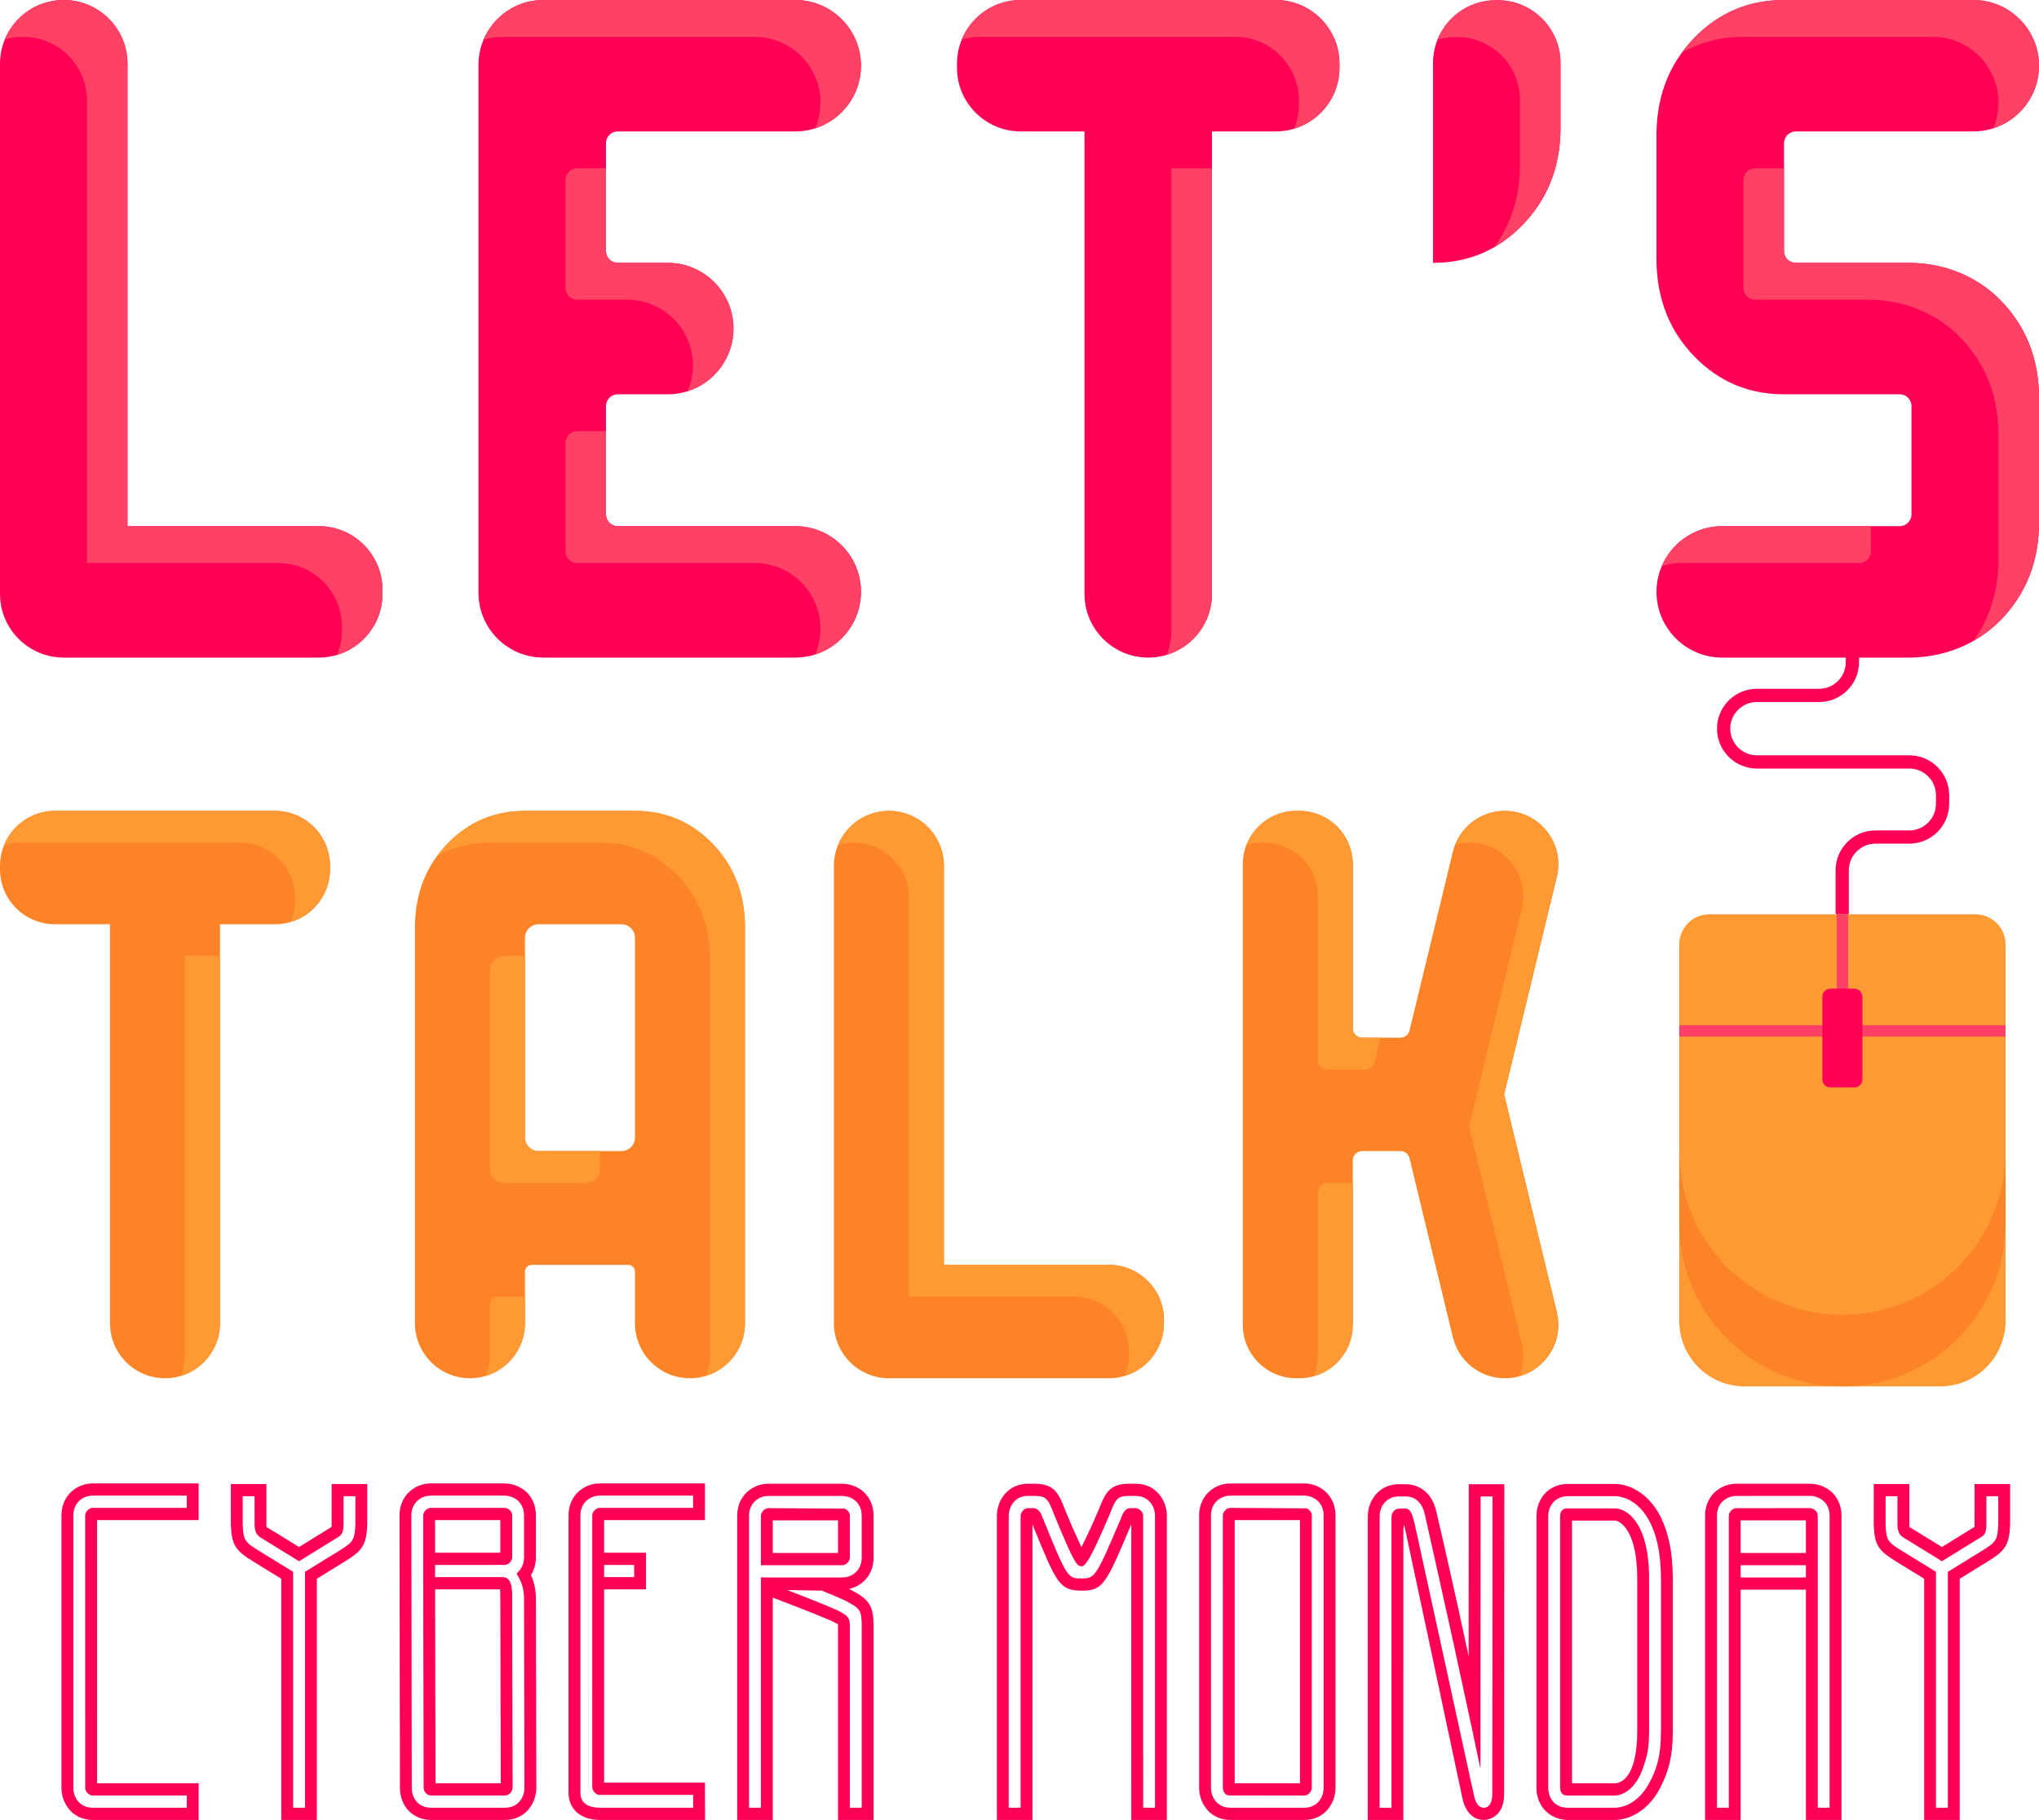 <?xml version="1.0" encoding="utf-8"?>
<!-- Generator: Adobe Illustrator 26.0.1, SVG Export Plug-In . SVG Version: 6.00 Build 0)  -->
<svg version="1.1" id="Layer_1" xmlns="http://www.w3.org/2000/svg" xmlns:xlink="http://www.w3.org/1999/xlink" x="0px" y="0px"
	 viewBox="0 0 297.73 265.806" style="enable-background:new 0 0 297.73 265.806;" xml:space="preserve">
<style type="text/css">
	.st0{fill:#FF0055;}
	.st1{fill:#FE4164;}
	.st2{fill:#FC8427;}
	.st3{fill:#FF9933;}
</style>
<g>
	<g>
		<path class="st0" d="M18.616,76.847h27.926c5.141,0,9.308,4.167,9.308,9.308v0.579
			c0,5.141-4.167,9.308-9.308,9.308H9.308C4.167,96.042,0,91.875,0,86.734V9.308
			C0,4.167,4.167,0,9.308,0h0c5.141,0,9.308,4.167,9.308,9.308V76.847z"/>
		<path class="st0" d="M116.12,19.195H90.204c-0.95,0-1.72,0.77-1.72,1.72v15.755
			c0,0.95,0.77,1.72,1.72,1.72h7.298c5.3,0,9.597,4.297,9.597,9.597v0.001
			c0,5.3-4.297,9.597-9.597,9.597h-7.298c-0.95,0-1.72,0.77-1.72,1.72v15.82
			c0,0.95,0.77,1.72,1.72,1.72h25.916c5.3,0,9.597,4.297,9.597,9.597v0.001
			c0,5.3-4.297,9.597-9.597,9.597H79.334c-5.228,0-9.467-4.238-9.467-9.467V9.467
			C69.868,4.238,74.106,0,79.334,0h36.786c5.3,0,9.597,4.297,9.597,9.597v0
			C125.717,14.898,121.42,19.195,116.12,19.195z"/>
		<path class="st0" d="M149.045,0h37.234c5.141,0,9.308,4.167,9.308,9.308v0.579
			c0,5.141-4.167,9.308-9.308,9.308h-9.31v67.539c0,5.141-4.167,9.308-9.308,9.308h-0
			c-5.141,0-9.308-4.167-9.308-9.308V19.195h-9.308c-5.141,0-9.308-4.167-9.308-9.308V9.308
			C139.737,4.167,143.904,0,149.045,0z"/>
		<path class="st0" d="M218.659,0.032c5.078-0.018,9.203,4.093,9.203,9.171v9.992
			c-0.128,5.428-1.981,9.985-5.553,13.669c-3.574,3.684-7.928,5.526-13.063,5.526V9.203
			c0-5.052,4.086-9.153,9.138-9.171C218.476,0.032,218.567,0.032,218.659,0.032z"/>
		<path class="st0" d="M288.132,19.195h-25.916c-0.95,0-1.72,0.77-1.72,1.72v15.755
			c0,0.95,0.77,1.72,1.72,1.72l16.539-0c4.978-0,9.836,1.877,13.324,5.428
			c3.636,3.702,5.519,8.291,5.65,13.767v19.261c-0.131,5.478-2.015,10.069-5.652,13.77
			c-3.489,3.55-8.347,5.426-13.325,5.426l-27.275-0c-5.3,0-9.597-4.297-9.597-9.597v-0.001
			c0-5.3,4.297-9.597,9.597-9.597h25.914c0.95,0,1.72-0.77,1.72-1.72V59.306
			c0-0.95-0.77-1.72-1.72-1.72h-16.896c-5.135,0-9.49-1.831-13.064-5.494
			c-3.572-3.662-5.424-8.229-5.552-13.701V19.195c0.128-5.471,1.979-10.038,5.552-13.701
			C251.006,1.832,255.361,0,260.496,0h27.636c5.3,0,9.597,4.297,9.597,9.597v0
			C297.73,14.898,293.433,19.195,288.132,19.195z"/>
		<path class="st1" d="M46.542,76.847H18.616V9.308C18.616,4.167,14.449,0,9.308,0
			C5.416,0,2.086,2.391,0.696,5.782c0.852-0.257,1.755-0.399,2.691-0.399
			c5.141,0,9.308,4.167,9.308,9.308v67.539h27.926c5.141,0,9.308,4.167,9.308,9.308v0.579
			c0,1.249-0.25,2.438-0.696,3.526c3.828-1.155,6.618-4.705,6.618-8.909v-0.579
			C55.85,81.014,51.682,76.847,46.542,76.847z"/>
		<path class="st1" d="M110.199,5.383c5.3,0,9.597,4.297,9.597,9.597c0,1.336-0.274,2.607-0.767,3.763
			c3.878-1.232,6.689-4.86,6.689-9.146C125.717,4.297,121.42,0,116.12,0H79.334
			c-3.931,0-7.301,2.396-8.732,5.808c0.888-0.276,1.832-0.424,2.811-0.424H110.199z"/>
		<path class="st1" d="M82.562,64.689v15.82c0,0.95,0.77,1.72,1.721,1.72h25.916
			c5.3,0,9.597,4.297,9.597,9.597v0.001c0,1.336-0.274,2.607-0.767,3.763
			c3.878-1.232,6.689-4.86,6.689-9.146v-0.001c0-5.301-4.297-9.597-9.597-9.597H90.204
			c-0.95,0-1.72-0.77-1.72-1.72V62.969h-4.201C83.333,62.969,82.562,63.739,82.562,64.689z"/>
		<path class="st1" d="M84.283,24.578c-0.95,0-1.721,0.77-1.721,1.72v15.755
			c0,0.95,0.77,1.72,1.721,1.72h7.298c5.3,0,9.597,4.297,9.597,9.597v0.001
			c0,1.336-0.274,2.607-0.767,3.763c3.878-1.232,6.689-4.86,6.689-9.146v-0.001
			c0-5.301-4.297-9.597-9.597-9.597h-7.298c-0.95,0-1.72-0.77-1.72-1.72V24.578H84.283z"/>
		<path class="st1" d="M171.048,92.117c0,1.249-0.25,2.438-0.696,3.526
			c3.828-1.155,6.617-4.705,6.617-8.909V24.578h-5.921V92.117z"/>
		<path class="st1" d="M186.278,0h-37.234c-3.892,0-7.222,2.391-8.612,5.782
			c0.852-0.257,1.755-0.399,2.691-0.399h37.234c5.141,0,9.308,4.167,9.308,9.308v0.579
			c0,1.249-0.25,2.438-0.696,3.526c3.828-1.155,6.617-4.705,6.617-8.909V9.308
			C195.586,4.167,191.419,0,186.278,0z"/>
		<path class="st1" d="M218.659,0.032c-0.092,0-0.183,0.001-0.275,0.001
			c-3.846,0.014-7.126,2.396-8.476,5.76c0.811-0.238,1.667-0.374,2.554-0.377
			c0.092-0,0.184-0.001,0.275-0.001c5.078-0.018,9.203,4.093,9.203,9.171v9.992
			c-0.104,4.42-1.372,8.252-3.761,11.516c1.474-0.846,2.854-1.915,4.13-3.23
			c3.572-3.684,5.425-8.241,5.553-13.669v-9.992C227.862,4.125,223.737,0.013,218.659,0.032z"/>
		<path class="st1" d="M256.295,24.578c-0.95,0-1.72,0.77-1.72,1.72v15.755
			c0,0.95,0.77,1.72,1.72,1.72h16.539c4.978-0,9.836,1.876,13.324,5.428
			c3.636,3.702,5.52,8.291,5.65,13.767v19.261c-0.104,4.347-1.331,8.126-3.643,11.354
			c1.422-0.804,2.748-1.784,3.912-2.968c3.637-3.701,5.522-8.292,5.652-13.77V57.585
			c-0.13-5.476-2.014-10.066-5.65-13.768c-3.489-3.551-8.346-5.428-13.324-5.428l-16.539,0
			c-0.95,0-1.721-0.77-1.721-1.72V24.578H256.295z"/>
		<path class="st1" d="M271.47,82.23c0.95,0,1.721-0.77,1.721-1.72v-3.663h-21.713
			c-3.965,0-7.367,2.405-8.83,5.835c0.918-0.292,1.894-0.452,2.909-0.452H271.47z"/>
		<path class="st1" d="M282.211,5.383c5.3,0,9.597,4.297,9.597,9.597c0,1.336-0.274,2.607-0.767,3.763
			c3.878-1.232,6.689-4.86,6.689-9.146c0-5.301-4.297-9.597-9.597-9.597h-27.636
			c-5.135,0-9.49,1.832-13.064,5.493c-0.678,0.696-1.275,1.435-1.829,2.196
			c2.667-1.529,5.654-2.306,8.972-2.306H282.211z"/>
	</g>
	<g>
		<path class="st2" d="M137.83,184.733h24.095c4.435,0,8.031,3.596,8.031,8.031v0.5
			c0,4.435-3.596,8.031-8.031,8.031h-32.126c-4.435,0-8.031-3.596-8.031-8.031v-66.805
			c0-4.435,3.596-8.031,8.031-8.031h0c4.435,0,8.031,3.596,8.031,8.031V184.733z"/>
		<path class="st2" d="M8.031,118.428h32.126c4.435,0,8.031,3.596,8.031,8.031v0.499
			c0,4.435-3.596,8.031-8.031,8.031h-8.033v58.274c0,4.435-3.596,8.031-8.031,8.031h-0
			c-4.435,0-8.031-3.596-8.031-8.031v-58.274H8.031C3.596,134.99,0,131.394,0,126.959v-0.499
			C0,122.024,3.596,118.428,8.031,118.428z"/>
		<path class="st2" d="M92.717,118.428c4.432,0,8.188,1.58,11.272,4.74
			c3.082,3.161,4.68,7.102,4.791,11.822v58.274c0,4.435-3.596,8.031-8.031,8.031h-0.001
			c-4.435,0-8.031-3.596-8.031-8.031v-7.534c0-0.551-0.446-0.997-0.997-0.997H77.652
			c-0.551,0-0.997,0.446-0.997,0.997v7.534c0,4.435-3.596,8.031-8.031,8.031h-0
			c-4.435,0-8.031-3.596-8.031-8.031v-58.274c0.11-4.72,1.708-8.661,4.79-11.822
			c3.084-3.159,6.842-4.74,11.272-4.74H92.717z M92.717,166.137v-29.171
			c0-1.092-0.885-1.977-1.977-1.977H78.632c-1.092,0-1.977,0.885-1.977,1.977v29.171
			c0,1.092,0.885,1.977,1.977,1.977h12.109C91.832,168.114,92.717,167.229,92.717,166.137z"/>
		<path class="st2" d="M219.631,159.833l7.695,31.821c1.188,4.913-2.534,9.642-7.588,9.642h-0.001
			c-3.604,0-6.74-2.467-7.588-5.971l-6.332-26.163c-0.149-0.614-0.699-1.047-1.331-1.047h-5.586
			c-0.756,0-1.369,0.613-1.369,1.369v24.005c0,4.312-3.495,7.807-7.807,7.807h-0.448
			c-4.312,0-7.807-3.495-7.807-7.807v-67.253c0-4.312,3.495-7.807,7.807-7.807h0.448
			c4.312,0,7.807,3.495,7.807,7.807v23.948c0,0.756,0.613,1.369,1.369,1.369h5.586
			c0.632,0,1.182-0.432,1.33-1.046l6.33-26.11c0.849-3.502,3.984-5.968,7.587-5.968h0
			c5.055,0,8.777,4.731,7.588,9.644L219.631,159.833z"/>
		<path class="st3" d="M161.925,184.733h-24.095v-58.274c0-4.435-3.596-8.031-8.031-8.031
			c-3.358,0-6.231,2.063-7.43,4.989c0.735-0.222,1.514-0.344,2.322-0.344
			c4.435,0,8.031,3.596,8.031,8.031v58.274h24.095c4.435,0,8.031,3.596,8.031,8.031v0.5
			c0,1.077-0.216,2.104-0.601,3.043c3.303-0.996,5.71-4.059,5.71-7.687v-0.5
			C169.956,188.329,166.36,184.733,161.925,184.733z"/>
		<path class="st3" d="M40.157,118.428H8.031c-3.358,0-6.231,2.063-7.431,4.989
			c0.735-0.222,1.514-0.344,2.322-0.344h32.126c4.435,0,8.031,3.596,8.031,8.031v0.499
			c0,1.077-0.216,2.104-0.601,3.043c3.303-0.996,5.71-4.059,5.71-7.687v-0.499
			C48.188,122.024,44.593,118.428,40.157,118.428z"/>
		<path class="st3" d="M27.015,197.909c0,1.077-0.216,2.104-0.601,3.043
			c3.303-0.996,5.71-4.059,5.71-7.687v-53.63h-5.109V197.909z"/>
		<path class="st3" d="M71.546,190.375v7.534c0,1.077-0.216,2.104-0.6,3.043
			c3.303-0.996,5.71-4.059,5.71-7.687v-3.886h-4.112C71.992,189.378,71.546,189.824,71.546,190.375z"/>
		<path class="st3" d="M76.655,166.137v-26.503h-3.132c-1.092,0-1.977,0.885-1.977,1.977v29.171
			c0,1.092,0.885,1.977,1.977,1.977h12.108c1.092,0,1.977-0.885,1.977-1.977v-2.668h-8.976
			C77.54,168.114,76.655,167.229,76.655,166.137z"/>
		<path class="st3" d="M92.717,118.428H76.655c-4.431,0-8.188,1.58-11.272,4.74
			c-0.586,0.6-1.1,1.238-1.578,1.895c2.301-1.319,4.878-1.99,7.741-1.99h16.062
			c4.432,0,8.188,1.58,11.272,4.74c3.082,3.161,4.68,7.102,4.791,11.822v58.274
			c0,1.077-0.216,2.104-0.6,3.043c3.303-0.996,5.71-4.059,5.71-7.687v-58.274
			c-0.112-4.72-1.709-8.661-4.791-11.822C100.906,120.009,97.149,118.428,92.717,118.428z"/>
		<path class="st3" d="M227.326,191.653l-7.694-31.821l7.691-31.76c1.19-4.913-2.533-9.644-7.588-9.644
			c-3.247,0-6.098,2.011-7.254,4.97c0.687-0.197,1.401-0.325,2.144-0.325
			c5.055,0,8.778,4.731,7.588,9.644l-7.691,31.76l7.694,31.821c0.397,1.641,0.236,3.257-0.329,4.687
			C225.785,199.873,228.337,195.835,227.326,191.653z"/>
		<path class="st3" d="M192.422,174.128v24.005c0,1.009-0.198,1.97-0.546,2.855
			c3.264-0.935,5.656-3.935,5.656-7.5v-20.729h-3.74C193.035,172.759,192.422,173.372,192.422,174.128
			z"/>
		<path class="st3" d="M184.615,123.073c4.312,0,7.807,3.495,7.807,7.807v23.948c0,0.756,0.613,1.369,1.369,1.369
			h5.586c0.632,0,1.181-0.432,1.33-1.046l0.872-3.598h-2.68c-0.756,0-1.369-0.613-1.369-1.369
			v-23.948c0-4.312-3.496-7.807-7.807-7.807h-0.448c-3.303,0-6.12,2.054-7.261,4.952
			c0.684-0.196,1.404-0.307,2.152-0.307H184.615z"/>
	</g>
	<g>
		<path class="st0" d="M13.533,265.806c-2.963,0-4.56-2.423-4.56-4.702v-39.751
			c0-3.052,2.35-4.699,4.561-4.699h15.473v5.355h-14.841v38.441h14.841v5.355H13.533z M10.704,221.353
			v39.751c0,1.449,0.971,2.918,2.828,2.918h13.744v-1.786H13.533c-0.611,0-1.047-0.605-1.092-1.037
			l-0.005-39.845c0-0.642,0.613-1.096,1.036-1.127l13.805-0.003v-1.785H13.535
			C12.128,218.439,10.704,219.44,10.704,221.353z"/>
		<path class="st0" d="M53.624,216.745v5.952c-0.128,3.028-0.767,3.811-3.227,5.333
			c-2.05,1.268-3.334,2.06-4.133,2.551v35.225h-5.193v-35.225
			c-0.801-0.491-2.086-1.284-4.138-2.551c-2.459-1.522-3.094-2.294-3.221-5.213l-0.002-6.072h5.193
			v5.952c0.011,0.243,0.041,0.342,0.055,0.374c0.092,0.031,0.173,0.078,0.34,0.18l4.368,2.691
			c0.789-0.485,2.046-1.258,4.057-2.504l0.694-0.43c0.006-0.086,0.008-0.19,0.01-0.259l0.003-6.004
			H53.624z M51.893,218.529h-1.731v4.086c-0.015,0.635-0.029,1.413-0.668,1.809l-0.88,0.543
			c-2.443,1.514-3.773,2.332-4.504,2.78l-0.443,0.272l-5.245-3.23
			c-0.201-0.122-0.297-0.18-0.525-0.337c-0.669-0.46-0.708-1.371-0.723-1.715l-0.003-4.208h-1.73
			v4.247c0.099,2.224,0.36,2.472,2.379,3.723c2.459,1.517,3.814,2.352,4.556,2.806l0.425,0.261
			v34.455h1.731v-34.455l0.423-0.259c0.741-0.455,2.096-1.29,4.551-2.807
			c2.025-1.253,2.285-1.503,2.386-3.843V218.529z"/>
		<path class="st0" d="M78.312,261.1c-0.002,2.282-1.601,4.705-4.561,4.705H62.959
			c-2.644,0-4.561-1.978-4.561-4.702l-0.062-39.749c0-3.054,2.35-4.701,4.561-4.701h10.792
			c0.261,0,1.183,0.039,2.143,0.533c1.537,0.791,2.42,2.308,2.42,4.166v6.073
			c0,0.971-0.25,1.862-0.725,2.611c0.48,1.042,0.725,2.203,0.725,3.462L78.312,261.1z
			 M76.581,261.102l-0.062-27.601c0-1.162-0.256-2.204-0.762-3.101l-0.313-0.556l0.412-0.483
			c0.441-0.514,0.663-1.165,0.663-1.935v-6.073c0-1.172-0.517-2.084-1.46-2.569
			c-0.652-0.336-1.295-0.345-1.366-0.345H62.897c-1.407,0-2.83,1.002-2.83,2.914l0.062,39.748
			c0,1.749,1.138,2.921,2.83,2.921h10.792C75.607,264.021,76.579,262.553,76.581,261.102z
			 M74.788,233.5l0.062,27.597c0,0.455-0.438,1.138-1.099,1.138H62.959
			c-0.595,0-1.099-0.517-1.099-1.131l-0.06-29.867h-0.002v-0.314v-0.579v-1.785v-0.893v-6.313
			c0-0.642,0.614-1.096,1.037-1.127l0.062-0.003h10.755c0.571,0.031,1.136,0.472,1.136,1.13v6.073
			c0,0.593-0.558,1.096-1.036,1.131l-10.223,0.002v1.785l9.832-0.002
			C74.788,230.342,74.788,232.093,74.788,233.5z M63.529,226.775h9.528v-4.767l-9.528,0.002V226.775z
			 M73.117,260.45l-0.06-26.949c0-0.353,0-1.003-0.049-1.373l-9.476,0.002l0.057,28.32H73.117z"/>
		<path class="st0" d="M102.954,265.806h-15.368c-2.775,0-4.569-1.559-4.569-3.973v-40.48
			c0-3.052,2.349-4.699,4.561-4.699h15.36v5.355H88.211v4.764h6.12v5.355h-6.12v28.234h14.724
			L102.954,265.806z M101.217,264.021l-0.006-1.874H87.575c-0.622,0-1.063-0.634-1.094-1.07
			l-0.002-28.949v-5.355v-5.42c0-0.593,0.558-1.092,1.039-1.128l13.688-0.002v-1.785H87.579
			c-1.407,0-2.83,1.002-2.83,2.914v40.48c0,1.905,1.78,2.188,2.838,2.188H101.217z M88.211,228.558
			v1.785h4.388v-1.785H88.211z"/>
		<path class="st0" d="M123.969,232.065c0.075,0.036,0.139,0.066,0.191,0.092
			c2.825,1.457,3.397,2.371,3.397,5.433v28.215h-5.193v-28.215c0-0.188,0.008-0.319-0.011-0.421
			c0.011,0.07-0.269-0.083-0.541-0.235c-0.757-0.425-5.415-2.248-8.975-3.606v32.478h-5.193v-44.409
			c0-3.052,2.35-4.701,4.561-4.701h10.792c0.259,0,1.178,0.039,2.141,0.533
			c1.538,0.793,2.42,2.311,2.42,4.167v6.074C127.558,230.075,125.846,231.657,123.969,232.065z
			 M125.827,221.397c0-1.172-0.519-2.084-1.462-2.569c-0.653-0.336-1.297-0.345-1.368-0.345H112.205
			c-1.405,0-2.83,1.002-2.83,2.914v42.625h1.731V231.158l-0.003-0.786l0.658,0.016h11.236
			c1.407-0.002,2.83-1.003,2.83-2.918V221.397z M124.096,221.397v6.074
			c0,0.593-0.558,1.096-1.037,1.13l-11.087,0.003h-0.866v-7.207c0-0.593,0.559-1.092,1.039-1.128
			l0.06-0.002l11.127,0.068C123.804,220.538,124.096,220.944,124.096,221.397z M122.365,222.052h-9.528
			v4.765h9.528V222.052z M123.387,233.756c-0.449-0.232-2.462-1.068-3.37-1.441l-5.091-0.091
			c2.809,1.081,6.877,2.674,7.712,3.143c1.201,0.673,1.457,0.937,1.457,2.224v26.43h1.731v-26.43
			C125.827,235.207,125.644,234.92,123.387,233.756z"/>
		<path class="st0" d="M170.384,221.4v44.406h-5.193v-43.179c-3.691,8.758-4.111,9.67-7.213,9.691
			c-3.268-0.021-3.668-0.94-7.221-9.673v43.161h-5.193v-44.406c0-2.279,1.598-4.702,4.558-4.702
			h0.981c2.913,0,3.522,1.55,4.368,3.694c0.926,2.274,1.836,4.3,2.436,5.582
			c0.637-1.28,1.613-3.318,2.59-5.641c0.832-2.104,1.434-3.636,4.346-3.636h0.981
			C168.784,216.698,170.384,219.121,170.384,221.4z M168.652,221.4c0-1.451-0.973-2.918-2.83-2.918
			h-0.981c-1.747,0-1.958,0.538-2.747,2.54c-3.329,7.895-3.795,7.719-4.206,7.727
			c-0.562,0-0.94-0.112-4.018-7.675c-0.806-2.046-1.02-2.592-2.768-2.592h-0.981
			c-1.856,0-2.827,1.467-2.827,2.918v42.621h1.731v-42.621c0-0.451,0.436-1.133,1.096-1.133h0.69
			c0.948,0,1.268,0.93,1.402,1.328c3.624,8.925,3.7,8.925,5.644,8.938
			c2.007-0.013,2.119-0.013,5.832-8.816c0.242-0.616,0.567-1.449,1.35-1.449h0.783
			c0.609,0,1.049,0.605,1.094,1.039l0.005,42.715h1.731V221.4z"/>
		<path class="st0" d="M195.008,221.358v39.746c0,2.279-1.597,4.702-4.558,4.702h-10.795
			c-2.961,0-4.561-2.423-4.561-4.702v-39.746c0-3.054,2.35-4.701,4.561-4.701h10.792
			C192.658,216.657,195.008,218.304,195.008,221.358z M193.277,221.358c0-2.138-1.692-2.916-2.83-2.916
			h-10.792c-1.407,0-2.83,1.002-2.83,2.916v39.746c0,1.449,0.973,2.918,2.83,2.918h10.795
			c1.858,0,2.827-1.469,2.827-2.918V221.358z M191.546,221.358v39.746c0,0.451-0.436,1.133-1.096,1.133
			l-10.952-0.01c-0.684,0-0.914-0.694-0.94-1.06l-0.002-39.809c0-0.595,0.561-1.094,1.039-1.128
			l0.06-0.003l11.126,0.07C191.254,220.5,191.546,220.907,191.546,221.358z M189.815,222.013h-9.528
			v38.43l9.528,0.008V222.013z"/>
		<path class="st0" d="M219.657,216.769l-0.023,45.212c0,3.347-2.24,3.76-2.687,3.809
			c-0.102,0.01-0.195,0.016-0.298,0.016c-0.739,0-2.529-0.319-3.132-3.276
			c-0.319-1.567-8.002-37.61-8.474-39.811c-0.039-0.188-0.083,0.606-0.126,0.423l-0.003,42.664
			h-5.193l0.003-44.335c0-2.279,1.598-4.702,4.558-4.702h0.981c0.848,0,3.679,0.297,4.5,4.125
			c0.041,0.188,2.409,10.307,4.684,20.991l0.018-25.116H219.657z M217.926,218.554h-1.731l-0.023,39.764
			l-1.71-8.038c-2.6-12.217-6.341-28.763-6.391-28.999c-0.509-2.373-1.977-2.726-2.809-2.726
			h-0.981c-1.856,0-2.827,1.469-2.827,2.918l-0.003,42.55h1.731l0.003-42.55
			c0-0.441,0.418-1.102,1.054-1.131c0.052-0.006,0.109-0.01,0.167-0.011l0.75-0.005
			c0.762,0,1.071,0.588,1.577,2.997c0.472,2.198,8.158,37.274,8.477,38.841
			c0.172,0.848,0.562,1.859,1.438,1.859l0.133-0.008c0.408-0.044,1.122-0.371,1.122-2.034
			L217.926,218.554z"/>
		<path class="st0" d="M244.261,230.54v22.263c0,3.927-0.699,5.999-1.731,8.087
			c-0.656,1.329-1.447,2.332-2.289,3.076c-1.509,1.334-3.17,1.84-4.466,1.84h-6.868
			c-0.024,0-0.045-0.005-0.07-0.005c-0.264-0.003-0.522-0.029-0.77-0.073
			c-1.096-0.204-2.148-0.809-2.853-1.781c-0.003-0.006-0.008-0.01-0.011-0.016
			c-0.138-0.193-0.251-0.415-0.361-0.639c-0.036-0.073-0.079-0.139-0.11-0.216
			c-0.079-0.188-0.133-0.394-0.19-0.6c-0.029-0.115-0.071-0.224-0.096-0.342
			c-0.06-0.313-0.096-0.643-0.097-0.994c0-0.011-0.003-0.024-0.003-0.037v-39.67
			c0-0.013,0.003-0.026,0.003-0.039c0.002-0.35,0.037-0.679,0.097-0.992
			c0.024-0.118,0.066-0.229,0.096-0.344c0.057-0.204,0.11-0.412,0.19-0.598
			c0.031-0.076,0.075-0.143,0.11-0.217c0.11-0.224,0.224-0.444,0.361-0.639
			c0.003-0.005,0.008-0.008,0.011-0.015c0.66-0.935,1.65-1.577,2.853-1.781
			c0.248-0.042,0.506-0.07,0.77-0.073c0.024,0,0.045-0.006,0.07-0.006h6.868
			c1.295,0,2.957,0.506,4.466,1.84c0.841,0.744,1.632,1.749,2.289,3.076
			C243.562,223.736,244.261,226.613,244.261,230.54z M242.53,230.54c0-3.887-0.716-6.592-1.731-8.45
			c-0.391-0.715-0.82-1.313-1.276-1.789c-1.253-1.308-2.663-1.785-3.748-1.785h-6.868
			c-1.216,0-2.439,0.75-2.751,2.188c-0.005,0.023-0.011,0.041-0.016,0.063
			c-0.037,0.203-0.06,0.415-0.062,0.639c0,0.008-0.002,0.015-0.002,0.024v0.003v39.67v0.003
			c0,0.01,0.002,0.016,0.002,0.024c0.002,0.222,0.024,0.434,0.062,0.639
			c0.005,0.024,0.011,0.041,0.016,0.062c0.276,1.334,1.306,2.19,2.749,2.19h0.002h6.868
			c1.084,0,2.495-0.478,3.748-1.785c0.455-0.477,0.885-1.075,1.276-1.789
			c1.015-1.858,1.731-3.756,1.731-7.644V230.54z M239.067,222.526
			c0.982,1.561,1.731,4.083,1.731,8.014v22.263c0,2.652-0.344,3.848-0.866,5.357
			c-0.251,0.729-0.546,1.342-0.866,1.851c-0.1,0.157-0.201,0.303-0.305,0.439
			c-0.266,0.36-0.545,0.656-0.827,0.893c-0.729,0.618-1.478,0.874-2.097,0.888
			c-0.021,0-0.044,0.005-0.063,0.005h-6.868c-0.016,0-0.031-0.011-0.047-0.013h-0.19h-0.002
			c-0.29,0-0.849-0.238-0.859-1.107c0-0.003-0.002-0.006-0.002-0.01v-0.003v-39.67v-0.003
			c0-0.005,0.005-0.008,0.005-0.011c0.006-0.87,0.569-1.107,0.904-1.107
			c0.006-0.003,0.062-0.008,0.128-0.01c0.018,0,0.031-0.002,0.049-0.002c0.005,0,0.008,0,0.011,0
			h0.002h6.868c0.866,0,2.01,0.477,2.987,1.785C238.866,222.223,238.967,222.369,239.067,222.526z
			 M239.067,230.54c0-6.902-2.439-8.455-3.292-8.455h-6.236v38.365h6.236
			c0.853,0,3.292-0.746,3.292-7.647V230.54z"/>
		<path class="st0" d="M268.887,221.397v44.409h-5.193v-33.635h-9.529v33.635h-5.192v-44.409
			c0-3.052,2.35-4.699,4.561-4.699h10.794c0.631,0.023,1.368,0.135,2.14,0.532
			C268.005,218.024,268.887,219.541,268.887,221.397z M267.156,221.397c0-1.172-0.519-2.084-1.46-2.569
			c-0.54-0.277-1.065-0.35-1.266-0.35l-10.896,0.005c-1.138,0-2.83,0.776-2.83,2.914v42.625
			h1.731v-31.851v-5.354v-5.42c0-0.593,0.559-1.092,1.041-1.128l10.811-0.002
			c0.572,0.031,1.138,0.472,1.138,1.13v5.42v5.354v31.851h1.731V221.397z M263.694,222.052h-9.529
			v4.765h9.529V222.052z M263.694,230.386v-1.785h-9.529v1.785H263.694z"/>
		<path class="st0" d="M293.513,216.745v5.952c-0.128,3.028-0.767,3.811-3.227,5.333
			c-2.05,1.268-3.334,2.06-4.133,2.551v35.225h-5.193v-35.225
			c-0.801-0.491-2.086-1.284-4.138-2.551c-2.459-1.522-3.094-2.294-3.221-5.213l-0.002-6.072h5.193
			v5.952c0.011,0.243,0.041,0.342,0.055,0.374c0.092,0.031,0.173,0.078,0.34,0.18l4.368,2.691
			c0.789-0.485,2.046-1.258,4.057-2.504l0.694-0.43c0.006-0.086,0.008-0.19,0.01-0.259l0.003-6.004
			H293.513z M291.782,218.529h-1.731v4.086c-0.015,0.635-0.029,1.413-0.668,1.809l-0.88,0.543
			c-2.443,1.514-3.773,2.332-4.504,2.78l-0.443,0.272l-5.245-3.23
			c-0.201-0.122-0.297-0.18-0.525-0.337c-0.669-0.46-0.708-1.371-0.723-1.715l-0.003-4.208h-1.73
			v4.247c0.099,2.224,0.36,2.472,2.379,3.723c2.459,1.517,3.814,2.352,4.556,2.806l0.425,0.261
			v34.455h1.731v-34.455l0.423-0.259c0.741-0.455,2.096-1.29,4.551-2.807
			c2.025-1.253,2.285-1.503,2.386-3.843V218.529z"/>
	</g>
	<g>
		<g>
			<path class="st3" d="M254.75,202.487h28.543c5.274,0,9.549-4.275,9.549-9.549v-55.007
				c0-2.429-1.969-4.398-4.397-4.398H249.599c-2.429,0-4.398,1.969-4.398,4.398v55.007
				C245.201,198.212,249.476,202.487,254.75,202.487z"/>
		</g>
		<g>
			<rect x="268.186" y="133.533" class="st1" width="1.672" height="24.565"/>
		</g>
		<g>
			
				<rect x="268.186" y="126.743" transform="matrix(-6.148124e-09 -1 1 -6.148124e-09 118.459 419.584)" class="st1" width="1.672" height="47.639"/>
		</g>
		<g>
			<path class="st0" d="M267.269,158.816h3.505c0.648,0,1.173-0.525,1.173-1.173v-12.072
				c0-0.648-0.525-1.173-1.173-1.173h-3.505c-0.648,0-1.173,0.525-1.173,1.173v12.072
				C266.096,158.291,266.621,158.816,267.269,158.816z"/>
		</g>
		<g>
			<path class="st2" d="M269.021,192.039L269.021,192.039c-13.156,0-23.82-10.665-23.82-23.82v10.447
				c0,13.156,10.665,23.82,23.82,23.82l0,0c13.156,0,23.82-10.665,23.82-23.82v-10.447
				C292.842,181.375,282.177,192.039,269.021,192.039z"/>
		</g>
		<g>
			<path class="st0" d="M269.962,133.494h-1.933v-6.386c0-3.212,2.612-5.825,5.824-5.825h4.937
				c2.146,0,3.892-1.746,3.892-3.891v-1.254c0-2.145-1.746-3.891-3.892-3.891h-22.253
				c-3.212,0-5.824-2.613-5.824-5.825c0-3.212,2.612-5.825,5.824-5.825h9.09
				c2.145,0,3.891-1.746,3.891-3.891v-8.608l1.933-0.359v8.967c0,3.212-2.612,5.824-5.824,5.824
				h-9.09c-2.145,0-3.891,1.746-3.891,3.892s1.746,3.892,3.891,3.892h22.253
				c3.212,0,5.825,2.612,5.825,5.824v1.254c0,3.212-2.613,5.824-5.825,5.824h-4.937
				c-2.145,0-3.891,1.746-3.891,3.892V133.494z"/>
		</g>
	</g>
</g>
</svg>
